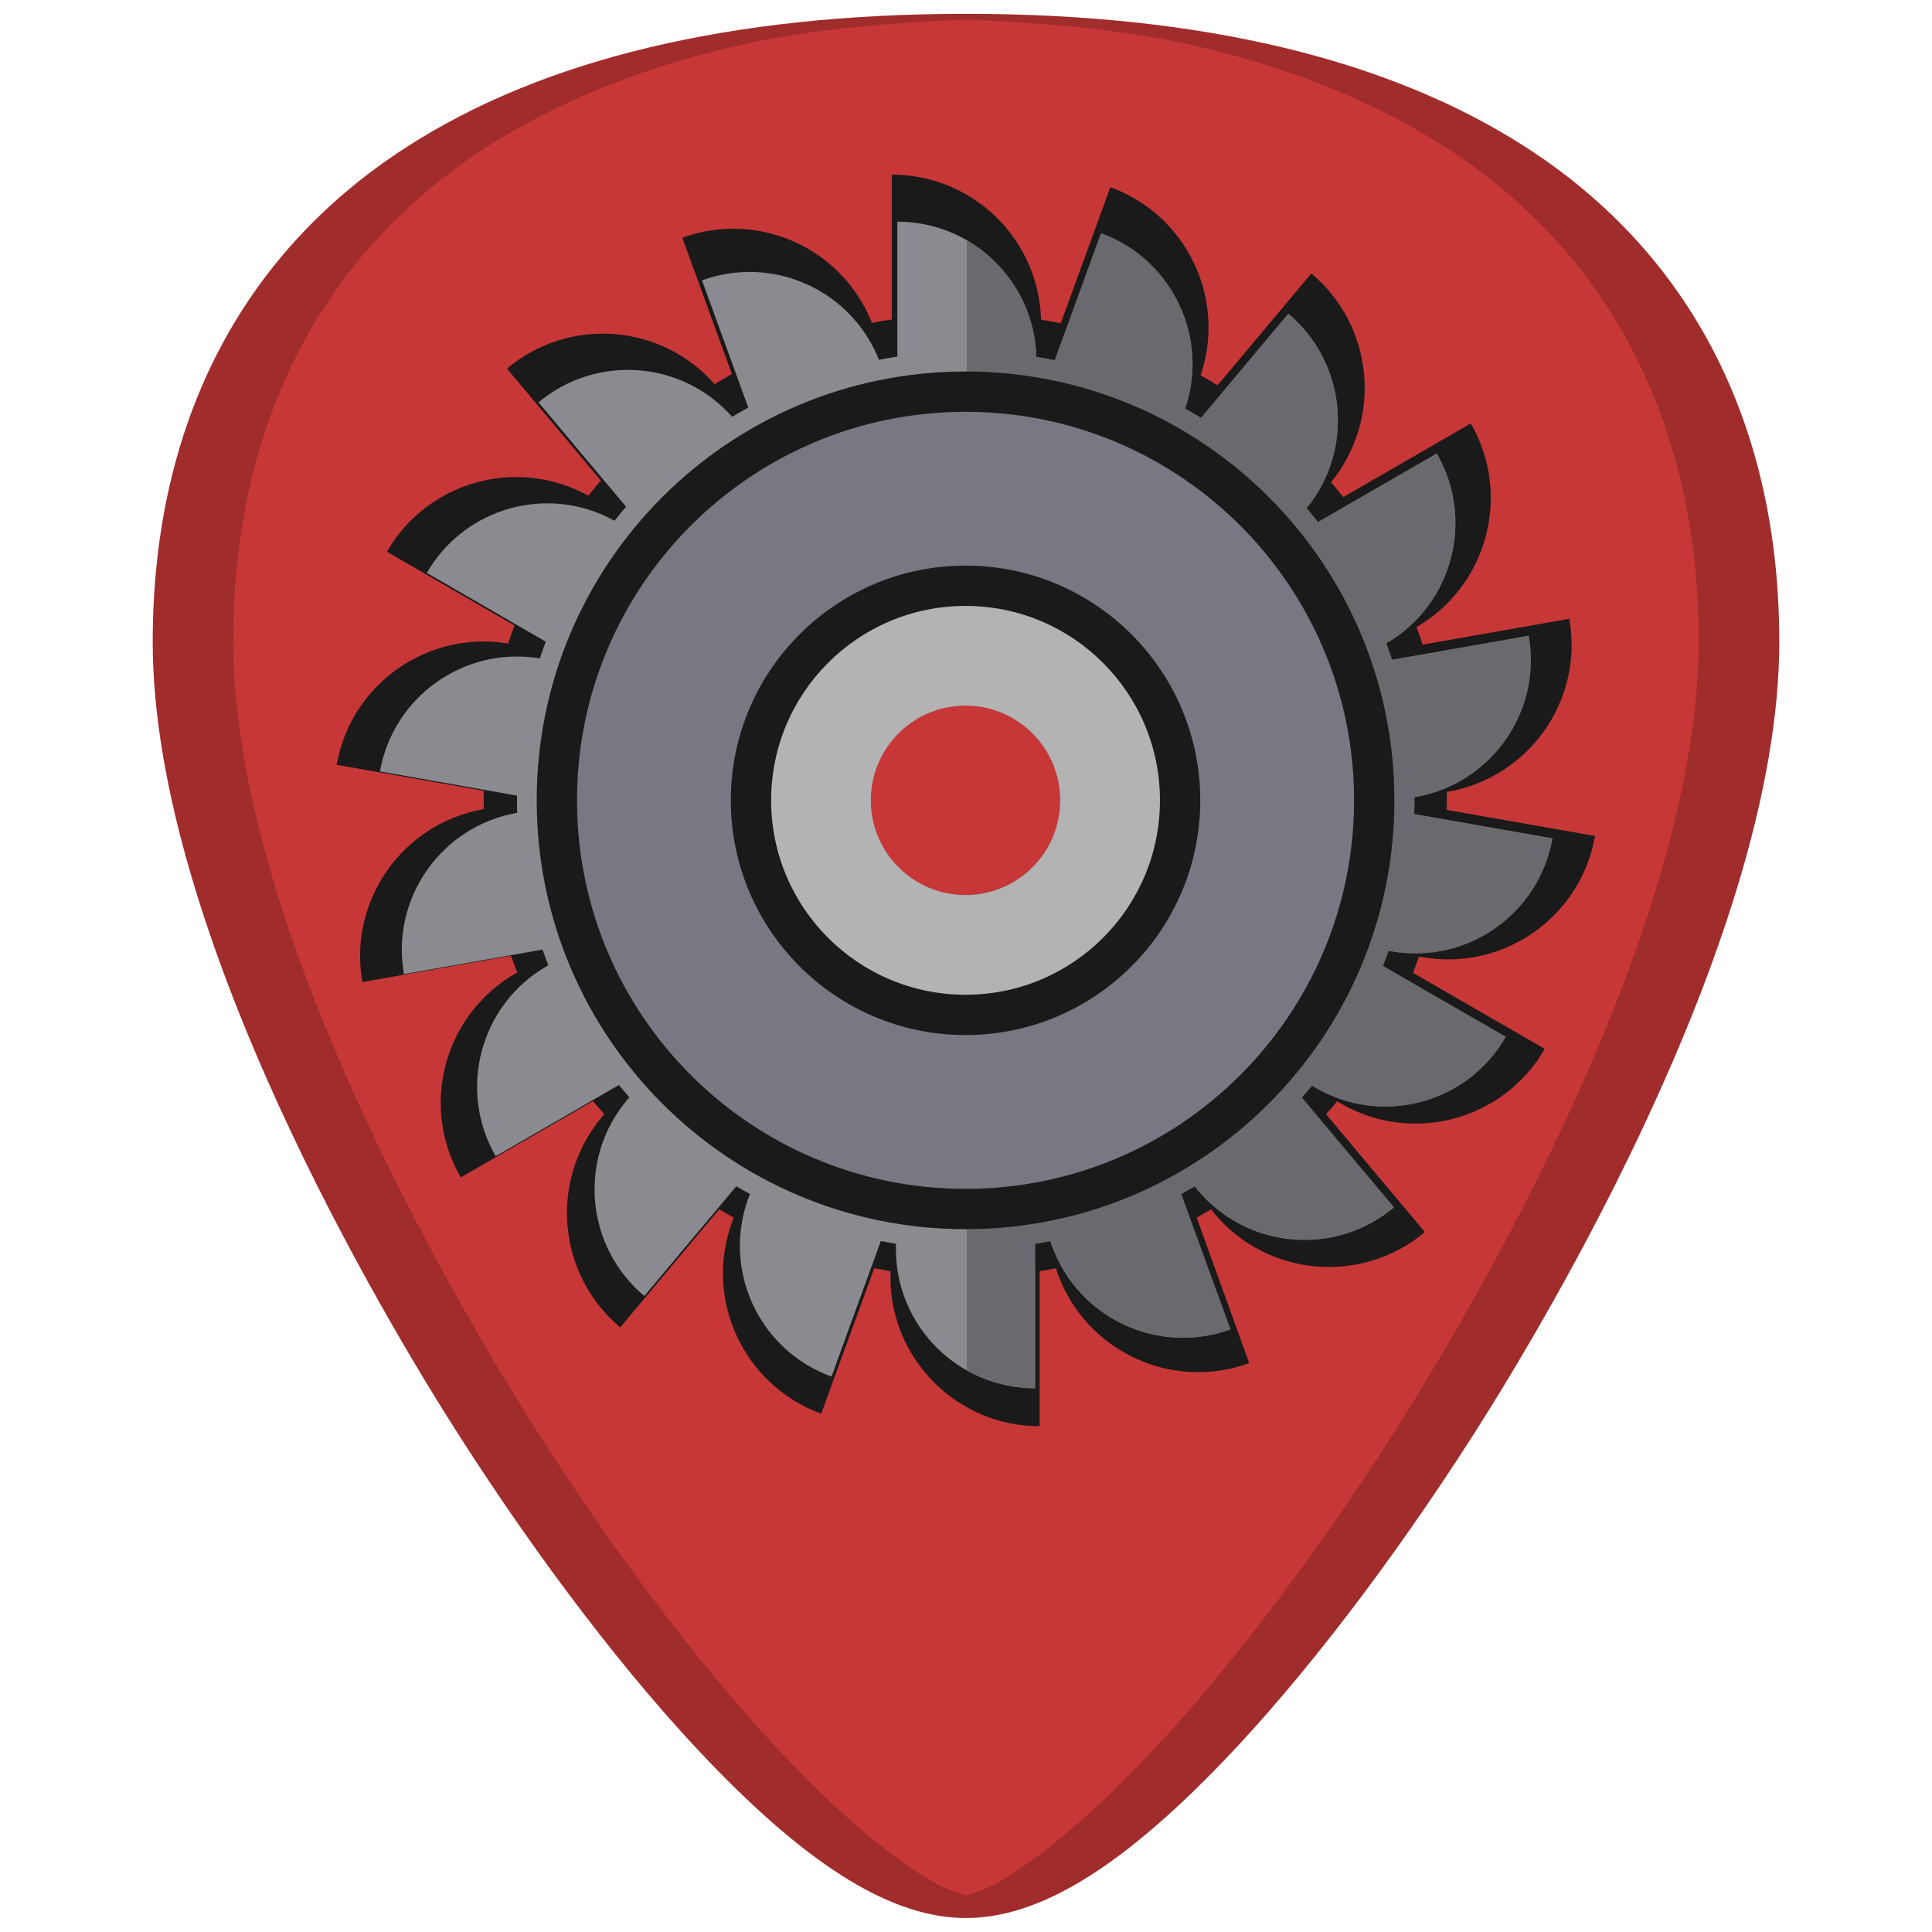 <?xml version="1.0" encoding="UTF-8" standalone="no"?>
<!-- Created with Inkscape (http://www.inkscape.org/) -->

<svg
   xmlns:dc="http://purl.org/dc/elements/1.1/"
   xmlns:cc="http://creativecommons.org/ns#"
   xmlns:rdf="http://www.w3.org/1999/02/22-rdf-syntax-ns#"
   xmlns:svg="http://www.w3.org/2000/svg"
   xmlns="http://www.w3.org/2000/svg"
   xmlns:sodipodi="http://sodipodi.sourceforge.net/DTD/sodipodi-0.dtd"
   xmlns:inkscape="http://www.inkscape.org/namespaces/inkscape"
   width="48"
   height="48"
   viewBox="0 0 12.7 12.7"
   version="1.1"
   id="svg829"
   inkscape:version="0.92.3 (2405546, 2018-03-11)"
   sodipodi:docname="do.svg">
  <defs
     id="defs823">
    <clipPath
       clipPathUnits="userSpaceOnUse"
       id="clipPath927">
      <g
         id="use929"
         inkscape:label="Clip">
        <path
           inkscape:connector-curvature="0"
           style="fill:#2ca089;stroke-width:0.041"
           d="m -5.744,283.475 -10.956,10.956 0.303,0.303 0.773,-0.772 0.773,0.772 -0.773,0.773 1.159,1.159 0.773,-0.772 0.773,0.772 -0.773,0.773 0.386,0.386 10.956,-10.955 z m -0.608,1.214 0.773,0.773 -0.773,0.773 -0.772,-0.773 z m -1.545,1.546 0.773,0.772 -0.773,0.773 -0.773,-0.773 z m 3.477,0.386 0.773,0.773 -0.773,0.773 -0.772,-0.773 z m -5.023,1.159 0.773,0.773 -0.773,0.773 -0.773,-0.773 z m 3.478,0.387 0.773,0.772 -0.773,0.773 -0.773,-0.773 z m -5.023,1.159 0.772,0.773 -0.772,0.772 -0.773,-0.772 z m 3.477,0.386 0.773,0.773 -0.773,0.773 -0.773,-0.773 z m -5.023,1.159 0.773,0.773 -0.773,0.773 -0.773,-0.773 z m 3.478,0.387 0.772,0.773 -0.772,0.772 -0.773,-0.772 z m -5.023,1.159 0.773,0.773 -0.773,0.773 -0.772,-0.773 z m 3.478,0.386 0.773,0.773 -0.773,0.773 -0.773,-0.773 z m -1.546,1.546 0.773,0.773 -0.773,0.773 -0.772,-0.773 z"
           id="path970" />
        <path
           inkscape:connector-curvature="0"
           style="fill:#1a1a1a;fill-opacity:1;stroke-width:0.139"
           d="m -9.549,285.309 a 5.407,5.407 0 0 1 5.407,5.407 5.407,5.407 0 0 1 -5.407,5.407 5.407,5.407 0 0 1 -5.407,-5.407 5.407,5.407 0 0 1 5.407,-5.407 z"
           id="path972" />
      </g>
    </clipPath>
    <clipPath
       clipPathUnits="userSpaceOnUse"
       id="clipPath944">
      <g
         inkscape:label="Clip"
         id="use946"
         transform="translate(0,-3.9583333e-6)">
        <g
           clip-path="url(#clipPath927)"
           id="g959">
          <g
             id="g957"
             inkscape:label="Clip">
            <path
               inkscape:connector-curvature="0"
               style="fill:#2ca089;stroke-width:0.041"
               d="m -5.744,283.475 -10.956,10.956 0.303,0.303 0.773,-0.772 0.773,0.772 -0.773,0.773 1.159,1.159 0.773,-0.772 0.773,0.772 -0.773,0.773 0.386,0.386 10.956,-10.955 z m -0.608,1.214 0.773,0.773 -0.773,0.773 -0.772,-0.773 z m -1.545,1.546 0.773,0.772 -0.773,0.773 -0.773,-0.773 z m 3.477,0.386 0.773,0.773 -0.773,0.773 -0.772,-0.773 z m -5.023,1.159 0.773,0.773 -0.773,0.773 -0.773,-0.773 z m 3.478,0.387 0.773,0.772 -0.773,0.773 -0.773,-0.773 z m -5.023,1.159 0.772,0.773 -0.772,0.772 -0.773,-0.772 z m 3.477,0.386 0.773,0.773 -0.773,0.773 -0.773,-0.773 z m -5.023,1.159 0.773,0.773 -0.773,0.773 -0.773,-0.773 z m 3.478,0.387 0.772,0.773 -0.772,0.772 -0.773,-0.772 z m -5.023,1.159 0.773,0.773 -0.773,0.773 -0.772,-0.773 z m 3.478,0.386 0.773,0.773 -0.773,0.773 -0.773,-0.773 z m -1.546,1.546 0.773,0.773 -0.773,0.773 -0.772,-0.773 z"
               id="path953" />
            <path
               inkscape:connector-curvature="0"
               style="fill:#1a1a1a;fill-opacity:1;stroke-width:0.139"
               d="m -9.549,285.309 a 5.407,5.407 0 0 1 5.407,5.407 5.407,5.407 0 0 1 -5.407,5.407 5.407,5.407 0 0 1 -5.407,-5.407 5.407,5.407 0 0 1 5.407,-5.407 z"
               id="path955" />
          </g>
        </g>
      </g>
    </clipPath>
    <clipPath
       clipPathUnits="userSpaceOnUse"
       id="clipPath978">
      <path
         inkscape:connector-curvature="0"
         style="fill:#1a1a1a;fill-opacity:1;stroke-width:0.139"
         d="m -9.549,285.309 a 5.407,5.407 0 0 1 5.407,5.407 5.407,5.407 0 0 1 -5.407,5.407 5.407,5.407 0 0 1 -5.407,-5.407 5.407,5.407 0 0 1 5.407,-5.407 z"
         id="path980" />
    </clipPath>
    <filter
       inkscape:collect="always"
       style="color-interpolation-filters:sRGB"
       id="filter947"
       x="-0.048"
       width="1.096"
       y="-0.048"
       height="1.096">
      <feGaussianBlur
         inkscape:collect="always"
         stdDeviation="0.164"
         id="feGaussianBlur949" />
    </filter>
    <filter
       inkscape:collect="always"
       style="color-interpolation-filters:sRGB"
       id="filter1037"
       x="-0.108"
       width="1.216"
       y="-0.108"
       height="1.216">
      <feGaussianBlur
         inkscape:collect="always"
         stdDeviation="0.254"
         id="feGaussianBlur1039" />
    </filter>
    <filter
       inkscape:collect="always"
       style="color-interpolation-filters:sRGB"
       id="filter1100"
       x="-0.132"
       width="1.264"
       y="-0.132"
       height="1.264">
      <feGaussianBlur
         inkscape:collect="always"
         stdDeviation="0.17"
         id="feGaussianBlur1102" />
    </filter>
    <clipPath
       clipPathUnits="userSpaceOnUse"
       id="clipPath10670">
      <path
         inkscape:connector-curvature="0"
         style="display:inline;overflow:visible;visibility:visible;opacity:1;fill:#2e3436;fill-opacity:1;fill-rule:nonzero;stroke:none;stroke-width:1;stroke-linecap:butt;stroke-linejoin:miter;stroke-miterlimit:4;stroke-dasharray:none;stroke-dashoffset:0;stroke-opacity:1;marker:none;marker-start:none;marker-mid:none;marker-end:none;enable-background:accumulate"
         d="m -1294.67,-272.642 c -15.524,0 -27.947,-12.403 -27.947,-27.887 v -142.523 c 0,-15.484 12.423,-27.887 27.947,-27.887 h 192.432 c 15.524,0 24.005,12.403 24.005,27.887 v 142.523 c 0,15.484 -12.423,27.887 -27.947,27.887 z"
         id="path10672"
         sodipodi:nodetypes="ccccccccc" />
    </clipPath>
  </defs>
  <sodipodi:namedview
     id="base"
     pagecolor="#ffffff"
     bordercolor="#666666"
     borderopacity="1.0"
     inkscape:pageopacity="0.0"
     inkscape:pageshadow="2"
     inkscape:zoom="5.2395833"
     inkscape:cx="24"
     inkscape:cy="24"
     inkscape:document-units="mm"
     inkscape:current-layer="layer1"
     showgrid="false"
     showguides="true"
     inkscape:guide-bbox="true"
     inkscape:window-width="1366"
     inkscape:window-height="714"
     inkscape:window-x="0"
     inkscape:window-y="25"
     inkscape:window-maximized="1"
     scale-x="1.9"
     units="px"
     inkscape:snap-global="true" />
  <g
     inkscape:label="Capa 1"
     inkscape:groupmode="layer"
     id="layer1"
     transform="translate(0,-284.3)">
    <g
       id="g872">
      <path
         id="path844"
         d="m 6.35,284.391 c -1.543,0 -2.784,0.296 -3.687,0.882 -1.085,0.703 -1.659,1.826 -1.659,3.247 0,1.912 1.536,4.468 2.007,5.205 0.538,0.842 1.125,1.609 1.653,2.158 0.673,0.7 1.209,1.025 1.686,1.025 0.478,0 1.013,-0.326 1.686,-1.025 0.528,-0.549 1.115,-1.316 1.653,-2.158 0.471,-0.738 2.007,-3.293 2.007,-5.205 2.4e-5,-1.421 -0.573,-2.544 -1.658,-3.247 -0.903,-0.585 -2.144,-0.882 -3.687,-0.882 z"
         style="fill:#c83737;stroke-width:0.024"
         inkscape:connector-curvature="0" />
      <path
         transform="matrix(1.004,0,0,1.004,-0.026,-1.19)"
         inkscape:connector-curvature="0"
         id="path6-3"
         d="m 9.337,290.619 c 0.532,0.094 1.039,-0.261 1.132,-0.793 l -0.972,-0.171 c 9.331e-4,-0.032 0.002,-0.064 0.002,-0.096 0,-0.007 -2.311e-4,-0.015 -2.828e-4,-0.022 0.003,-5.1e-4 0.006,-8.5e-4 0.009,-10e-4 0.532,-0.094 0.887,-0.601 0.793,-1.132 l -0.96,0.169 c -0.013,-0.039 -0.026,-0.077 -0.04,-0.115 0.465,-0.271 0.624,-0.867 0.355,-1.333 l -0.835,0.482 c -0.026,-0.033 -0.053,-0.065 -0.08,-0.097 0.338,-0.413 0.281,-1.023 -0.129,-1.367 l -0.614,0.732 c -0.037,-0.023 -0.074,-0.044 -0.111,-0.065 0.17,-0.502 -0.091,-1.05 -0.591,-1.232 L 6.971,286.469 c -0.043,-0.009 -0.086,-0.016 -0.129,-0.023 -0.014,-0.527 -0.446,-0.95 -0.977,-0.95 v 0.948 c -0.044,0.006 -0.087,0.014 -0.13,0.023 -0.194,-0.49 -0.744,-0.739 -1.242,-0.558 l 0.325,0.893 c -0.038,0.021 -0.076,0.043 -0.113,0.066 C 4.356,286.471 3.752,286.424 3.345,286.766 l 0.615,0.733 c -0.028,0.032 -0.055,0.065 -0.082,0.099 -0.465,-0.257 -1.052,-0.096 -1.319,0.367 l 0.836,0.483 c -0.015,0.039 -0.029,0.078 -0.042,0.118 -0.528,-0.088 -1.03,0.266 -1.123,0.794 l 0.963,0.17 c -1.058e-4,0.011 -3.902e-4,0.021 -3.902e-4,0.031 0,0.03 5.146e-4,0.06 0.001,0.089 -8.312e-4,1.4e-4 -0.002,2.4e-4 -0.002,3.7e-4 -0.532,0.094 -0.887,0.601 -0.793,1.132 l 0.973,-0.172 c 0.013,0.037 0.027,0.073 0.041,0.11 -0.004,0.002 -0.008,0.004 -0.012,0.006 -0.468,0.27 -0.628,0.868 -0.358,1.335 l 0.866,-0.5 c 0.024,0.029 0.049,0.058 0.074,0.086 -0.005,0.006 -0.011,0.012 -0.016,0.019 -0.347,0.414 -0.293,1.03 0.12,1.377 l 0.648,-0.773 c 0.032,0.019 0.064,0.037 0.096,0.055 -0.004,0.01 -0.008,0.02 -0.012,0.03 -0.185,0.507 0.077,1.068 0.584,1.253 l 0.347,-0.952 c 0.036,0.006 0.071,0.013 0.107,0.019 -4.806e-4,0.013 -9.33e-4,0.025 -9.33e-4,0.038 0,0.54 0.438,0.977 0.977,0.977 v -1.015 c 0.036,-0.005 0.071,-0.012 0.107,-0.019 0.004,0.012 0.008,0.025 0.012,0.037 0.185,0.507 0.746,0.769 1.253,0.584 L 7.861,292.325 c 0.032,-0.018 0.064,-0.036 0.095,-0.054 0.007,0.01 0.015,0.019 0.022,0.028 0.347,0.414 0.964,0.467 1.377,0.12 l -0.647,-0.771 c 0.025,-0.028 0.049,-0.056 0.072,-0.085 0.008,0.005 0.017,0.011 0.025,0.015 0.468,0.27 1.065,0.11 1.335,-0.358 l -0.863,-0.498 c 0.014,-0.035 0.027,-0.071 0.04,-0.107 0.007,10e-4 0.013,0.003 0.019,0.004 z m -2.991,-0.394 c -0.368,0 -0.665,-0.298 -0.665,-0.665 0,-0.368 0.298,-0.665 0.665,-0.665 0.368,0 0.665,0.298 0.665,0.665 0,0.368 -0.298,0.665 -0.665,0.665 z"
         style="fill:#1a1a1a;stroke-width:0.018;filter:url(#filter947)" />
      <path
         inkscape:connector-curvature="0"
         id="path4588"
         d="m 6.35,284.391 c -1.543,0 -2.784,0.296 -3.687,0.882 -1.085,0.703 -1.659,1.826 -1.659,3.247 0,1.912 1.536,4.468 2.007,5.205 0.538,0.842 1.125,1.609 1.653,2.158 0.673,0.7 1.209,1.025 1.686,1.025 0.478,0 1.013,-0.326 1.686,-1.025 0.528,-0.549 1.115,-1.316 1.653,-2.158 0.471,-0.738 2.007,-3.293 2.007,-5.205 2.5e-5,-1.421 -0.573,-2.544 -1.658,-3.247 -0.903,-0.585 -2.144,-0.882 -3.687,-0.882 z m 0,0.038 c 0.559,0.022 1.09,0.072 1.554,0.183 0.308,0.074 0.596,0.166 0.864,0.276 0.267,0.11 0.514,0.238 0.74,0.384 0.271,0.176 0.51,0.378 0.717,0.604 0.206,0.226 0.38,0.477 0.519,0.75 0.139,0.273 0.245,0.569 0.316,0.885 0.071,0.316 0.106,0.652 0.106,1.008 0,0.478 -0.096,0.996 -0.248,1.516 -0.151,0.52 -0.358,1.042 -0.579,1.527 -0.443,0.97 -0.945,1.793 -1.18,2.162 -0.538,0.842 -1.125,1.609 -1.653,2.158 -0.336,0.35 -0.639,0.606 -0.916,0.775 -0.084,0.051 -0.164,0.081 -0.241,0.103 -0.077,-0.022 -0.156,-0.052 -0.24,-0.103 -0.278,-0.169 -0.58,-0.425 -0.916,-0.775 -0.528,-0.549 -1.115,-1.316 -1.653,-2.158 -0.235,-0.369 -0.737,-1.192 -1.18,-2.162 -0.221,-0.485 -0.428,-1.007 -0.579,-1.527 -0.151,-0.52 -0.248,-1.038 -0.248,-1.516 0,-0.355 0.036,-0.692 0.106,-1.008 0.071,-0.316 0.177,-0.612 0.316,-0.885 0.14,-0.273 0.313,-0.524 0.519,-0.75 0.206,-0.226 0.445,-0.428 0.717,-0.604 0.226,-0.146 0.473,-0.274 0.74,-0.384 0.267,-0.11 0.556,-0.202 0.864,-0.276 0.465,-0.111 0.996,-0.16 1.554,-0.183 z"
         style="opacity:0.2;fill:#000000;stroke-width:0.024" />
      <path
         inkscape:connector-curvature="0"
         id="path6"
         d="m 9.145,290.553 c 0.497,0.088 0.972,-0.244 1.06,-0.742 l -0.909,-0.16 c 8.73e-4,-0.03 0.002,-0.06 0.002,-0.09 0,-0.007 -2.16e-4,-0.014 -2.65e-4,-0.021 0.003,-4.8e-4 0.006,-7.9e-4 0.009,-10e-4 0.497,-0.088 0.83,-0.562 0.742,-1.06 l -0.898,0.158 c -0.012,-0.036 -0.025,-0.072 -0.038,-0.108 0.435,-0.253 0.584,-0.811 0.332,-1.248 l -0.781,0.451 c -0.024,-0.031 -0.049,-0.061 -0.075,-0.091 0.316,-0.387 0.263,-0.957 -0.12,-1.279 l -0.574,0.685 c -0.034,-0.021 -0.069,-0.042 -0.104,-0.061 0.159,-0.469 -0.085,-0.982 -0.553,-1.153 l -0.304,0.835 c -0.04,-0.008 -0.08,-0.015 -0.121,-0.022 -0.014,-0.493 -0.417,-0.889 -0.914,-0.889 v 0.887 c -0.041,0.006 -0.081,0.013 -0.121,0.021 -0.182,-0.458 -0.696,-0.692 -1.163,-0.522 l 0.304,0.836 c -0.036,0.02 -0.071,0.04 -0.106,0.061 -0.327,-0.37 -0.892,-0.414 -1.273,-0.095 l 0.576,0.686 c -0.026,0.03 -0.052,0.061 -0.076,0.092 -0.435,-0.241 -0.985,-0.089 -1.234,0.343 l 0.782,0.452 c -0.014,0.036 -0.027,0.073 -0.039,0.11 -0.494,-0.082 -0.964,0.249 -1.051,0.743 l 0.901,0.159 c -9.9e-5,0.01 -3.65e-4,0.019 -3.65e-4,0.029 0,0.028 4.82e-4,0.056 0.001,0.084 -7.78e-4,1.3e-4 -0.002,2.2e-4 -0.002,3.4e-4 -0.497,0.088 -0.83,0.562 -0.742,1.06 l 0.911,-0.161 c 0.012,0.035 0.025,0.069 0.038,0.103 -0.004,0.002 -0.007,0.004 -0.011,0.006 -0.437,0.253 -0.587,0.812 -0.335,1.249 l 0.81,-0.468 c 0.022,0.027 0.046,0.054 0.069,0.081 -0.005,0.006 -0.01,0.011 -0.015,0.017 -0.325,0.387 -0.274,0.964 0.113,1.289 L 4.84,292.098 c 0.03,0.018 0.06,0.035 0.09,0.051 -0.004,0.009 -0.008,0.019 -0.011,0.028 -0.173,0.475 0.072,1 0.547,1.172 l 0.324,-0.891 c 0.033,0.006 0.067,0.012 0.1,0.018 -4.5e-4,0.012 -8.74e-4,0.023 -8.74e-4,0.035 0,0.505 0.409,0.915 0.915,0.915 v -0.95 c 0.034,-0.005 0.067,-0.011 0.1,-0.018 0.004,0.011 0.007,0.023 0.012,0.034 0.173,0.475 0.698,0.719 1.172,0.547 l -0.324,-0.89 c 0.03,-0.016 0.06,-0.033 0.089,-0.051 0.007,0.009 0.014,0.018 0.021,0.026 0.325,0.387 0.902,0.437 1.289,0.113 l -0.606,-0.722 c 0.023,-0.026 0.046,-0.052 0.068,-0.079 0.008,0.005 0.016,0.01 0.024,0.015 0.437,0.253 0.997,0.103 1.249,-0.335 l -0.808,-0.466 c 0.013,-0.033 0.026,-0.067 0.038,-0.1 0.006,10e-4 0.012,0.003 0.018,0.004 z m -2.799,-0.369 c -0.344,0 -0.623,-0.279 -0.623,-0.623 0,-0.344 0.279,-0.623 0.623,-0.623 0.344,0 0.623,0.279 0.623,0.623 0,0.344 -0.279,0.623 -0.623,0.623 z"
         style="fill:#8a8a91;stroke-width:0.017" />
      <path
         inkscape:connector-curvature="0"
         id="path8"
         d="m 9.145,290.553 c 0.497,0.088 0.972,-0.244 1.06,-0.742 l -0.909,-0.16 c 8.73e-4,-0.03 0.002,-0.06 0.002,-0.09 0,-0.007 -2.16e-4,-0.014 -2.65e-4,-0.021 0.003,-4.8e-4 0.006,-7.9e-4 0.009,-10e-4 0.497,-0.088 0.83,-0.562 0.742,-1.06 l -0.898,0.158 c -0.012,-0.036 -0.025,-0.072 -0.038,-0.108 0.435,-0.253 0.584,-0.811 0.332,-1.248 l -0.781,0.451 c -0.024,-0.031 -0.049,-0.061 -0.075,-0.091 0.316,-0.387 0.263,-0.957 -0.12,-1.279 l -0.574,0.685 c -0.034,-0.021 -0.069,-0.042 -0.104,-0.061 0.159,-0.469 -0.085,-0.982 -0.553,-1.153 l -0.304,0.835 c -0.04,-0.008 -0.08,-0.015 -0.121,-0.022 -0.009,-0.328 -0.191,-0.613 -0.457,-0.767 v 3.058 c 0.341,0.004 0.616,0.281 0.616,0.623 0,0.342 -0.275,0.619 -0.616,0.623 v 3.124 c 0.133,0.075 0.287,0.119 0.45,0.119 v -0.95 c 0.034,-0.005 0.067,-0.011 0.1,-0.018 0.004,0.011 0.007,0.023 0.012,0.034 0.173,0.475 0.698,0.719 1.172,0.547 l -0.324,-0.891 c 0.03,-0.016 0.06,-0.033 0.089,-0.051 0.007,0.009 0.014,0.018 0.021,0.026 0.325,0.387 0.902,0.437 1.289,0.113 l -0.606,-0.722 c 0.023,-0.026 0.046,-0.052 0.068,-0.079 0.008,0.005 0.016,0.01 0.024,0.015 0.437,0.253 0.997,0.103 1.249,-0.335 l -0.808,-0.466 c 0.013,-0.033 0.026,-0.067 0.038,-0.1 0.006,10e-4 0.012,0.003 0.018,0.004 z"
         style="opacity:0.64;fill:#57565c;stroke-width:0.017" />
      <path
         inkscape:connector-curvature="0"
         id="path10-3-6"
         d="m 6.347,286.742 c -1.557,0 -2.819,1.262 -2.819,2.819 0,1.557 1.262,2.819 2.819,2.819 1.557,0 2.819,-1.262 2.819,-2.819 0,-1.557 -1.262,-2.819 -2.819,-2.819 z m 0,4.192 c -0.759,0 -1.373,-0.615 -1.373,-1.373 0,-0.758 0.615,-1.373 1.373,-1.373 0.758,0 1.373,0.615 1.373,1.373 0,0.758 -0.615,1.373 -1.373,1.373 z"
         style="fill:#1a1a1a;stroke-width:0.037;filter:url(#filter1037)" />
      <path
         inkscape:connector-curvature="0"
         id="path10-3"
         d="m 6.347,287.007 c -1.411,0 -2.554,1.144 -2.554,2.554 0,1.411 1.144,2.554 2.554,2.554 1.411,0 2.554,-1.144 2.554,-2.554 0,-1.411 -1.144,-2.554 -2.554,-2.554 z m 0,3.799 c -0.687,0 -1.244,-0.557 -1.244,-1.244 0,-0.687 0.557,-1.244 1.244,-1.244 0.687,0 1.244,0.557 1.244,1.244 0,0.687 -0.557,1.244 -1.244,1.244 z"
         style="fill:#797882;stroke-width:0.033" />
      <path
         inkscape:connector-curvature="0"
         id="path10-7"
         d="m 6.347,288.018 c -0.852,0 -1.543,0.691 -1.543,1.543 0,0.852 0.691,1.543 1.543,1.543 0.852,0 1.543,-0.691 1.543,-1.543 0,-0.852 -0.691,-1.543 -1.543,-1.543 z m 0,2.295 c -0.415,0 -0.752,-0.337 -0.752,-0.752 0,-0.415 0.337,-0.752 0.752,-0.752 0.415,0 0.752,0.337 0.752,0.752 0,0.415 -0.337,0.752 -0.752,0.752 z"
         style="fill:#1a1a1a;stroke-width:0.02;filter:url(#filter1100)" />
      <path
         inkscape:connector-curvature="0"
         id="path10"
         d="m 6.347,288.283 c -0.706,0 -1.278,0.572 -1.278,1.278 0,0.706 0.572,1.278 1.278,1.278 0.706,0 1.278,-0.572 1.278,-1.278 0,-0.706 -0.572,-1.278 -1.278,-1.278 z m 0,1.901 c -0.344,0 -0.623,-0.279 -0.623,-0.623 0,-0.344 0.279,-0.623 0.623,-0.623 0.344,0 0.623,0.279 0.623,0.623 0,0.344 -0.279,0.623 -0.623,0.623 z"
         style="fill:#b3b3b3;stroke-width:0.017" />
    </g>
  </g>
</svg>
